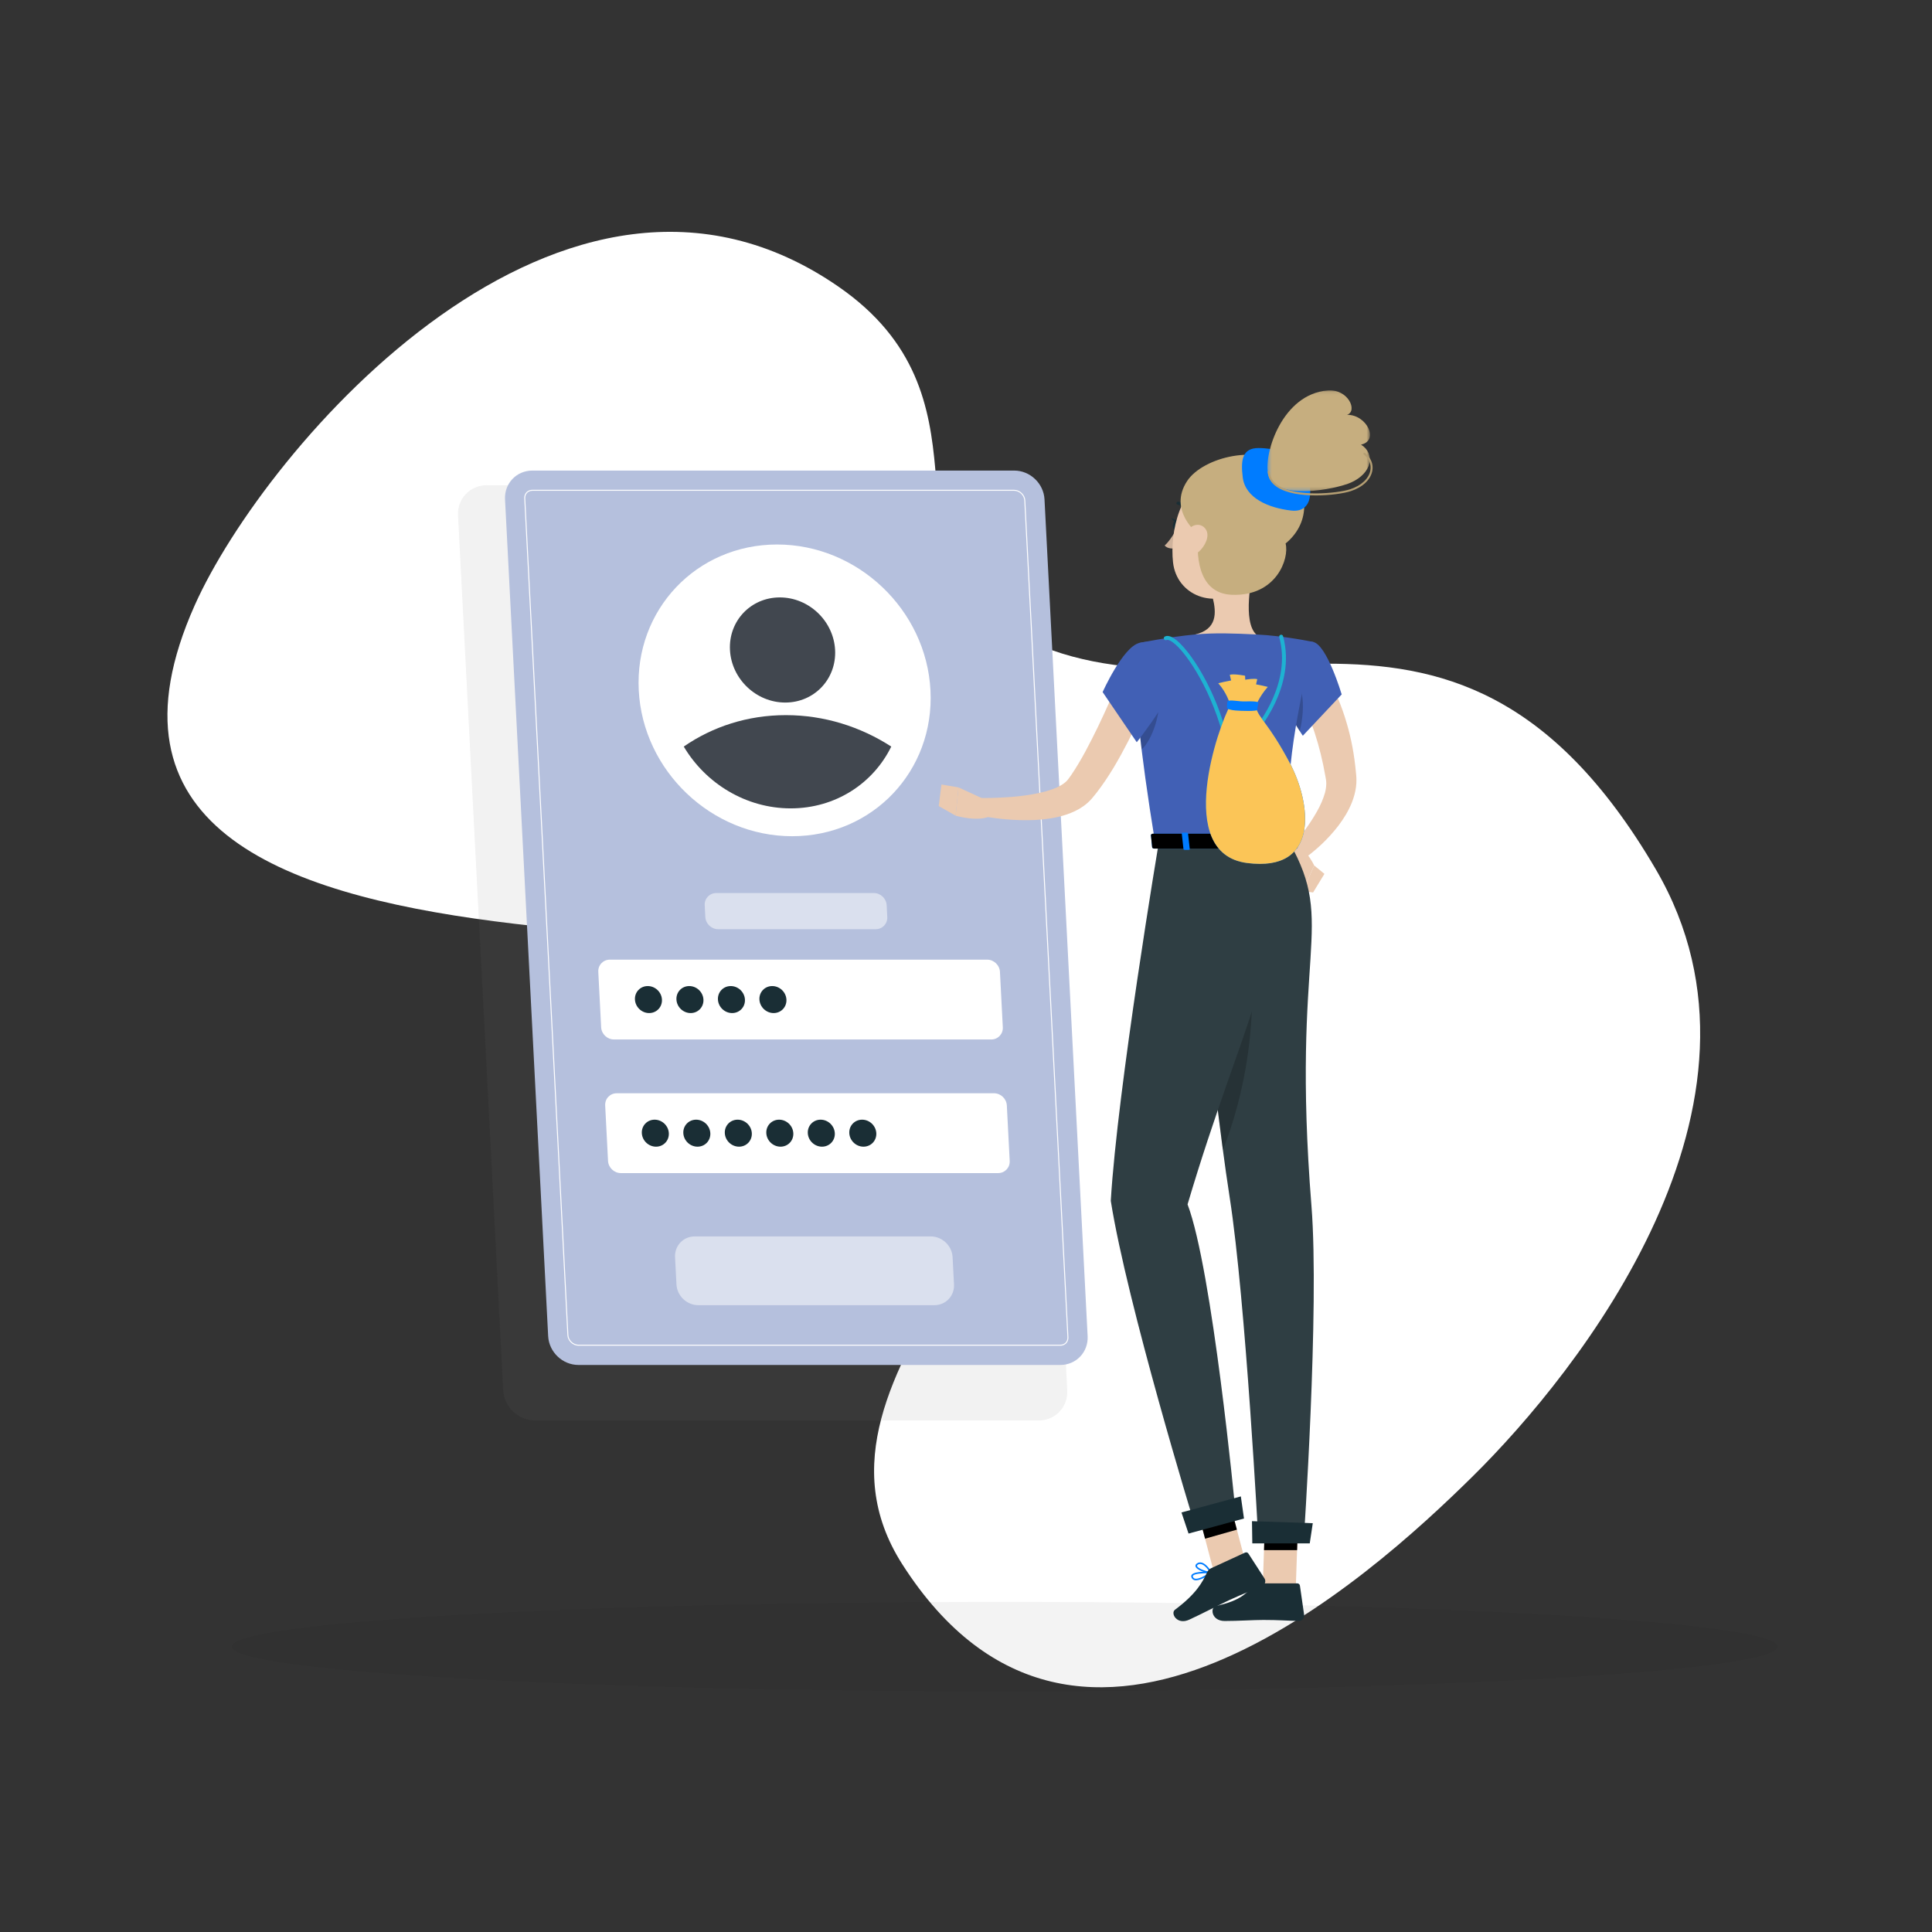 <?xml version="1.0" encoding="UTF-8"?>
<svg width="550px" height="550px" viewBox="0 0 550 550" version="1.1" xmlns="http://www.w3.org/2000/svg" xmlns:xlink="http://www.w3.org/1999/xlink">
    <rect x="0" y="0" width="550" height="550" fill="#333333" stroke="none"/>
    <!-- Generator: Sketch 62 (91390) - https://sketch.com -->
    <title>Account Creation</title>
    <desc>Created with Sketch.</desc>
    <defs>
        <polygon id="path-1" points="0.269 0.091 29.466 0.091 29.466 28.794 0.269 28.794"></polygon>
    </defs>
    <g id="Account-Creation" stroke="none" stroke-width="1" fill="none" fill-rule="evenodd">
        <g id="Group-Copy" transform="translate(47.667, 66)">
            <path d="M7.776,106.287 C-48.11,231.455 214.805,183.781 237.168,218.21 C271.119,270.474 173.37,323.252 209.191,379.304 C259.585,458.158 342.176,383.332 371.668,354.201 C401.453,324.779 462.731,248.284 423.737,181.535 C364.175,79.585 295.71,150.94 234.21,110.358 C205.208,91.22 235.909,46.71 191.121,15.666 C113.006,-38.48 27.747,61.56 7.776,106.287" id="Fill-1" fill="#FFFFFF"></path>
            <g id="Create-Account" transform="translate(18.334, 45.033)">
                <path d="M220,370.447 C98.497,370.447 7.81597009e-14,364.749 7.81597009e-14,357.718 C7.81597009e-14,350.688 98.497,344.989 220,344.989 C341.503,344.989 440,350.688 440,357.718 C440,364.749 341.503,370.447 220,370.447 Z" id="Fill-1" fill-opacity="0.05" fill="#000000"></path>
                <g id="Group-31" transform="translate(64.333, 22)">
                    <path d="M165.342,271.341 L21.925,271.341 C17.186,271.341 13.147,267.499 12.903,262.761 L0.067,13.695 C-0.177,8.956 3.466,5.116 8.205,5.116 L151.623,5.116 C156.361,5.116 160.4,8.956 160.644,13.695 L173.48,262.761 C173.724,267.499 170.081,271.341 165.342,271.341" id="Fill-4" fill-opacity="0.05" fill="#000000"></path>
                    <path d="M165.342,271.341 L21.925,271.341 C17.186,271.341 13.147,267.499 12.903,262.761 L0.067,13.695 C-0.177,8.956 3.466,5.116 8.205,5.116 L151.623,5.116 C156.361,5.116 160.4,8.956 160.644,13.695 L173.48,262.761 C173.724,267.499 170.081,271.341 165.342,271.341" id="Fill-6" fill-opacity="0.05" fill="#D3CBCB"></path>
                    <path d="M171.509,255.544 L34.344,255.544 C29.812,255.544 25.949,251.87 25.716,247.338 L13.439,9.132 C13.206,4.601 16.691,0.927 21.222,0.927 L158.387,0.927 C162.919,0.927 166.782,4.601 167.015,9.132 L179.292,247.338 C179.525,251.87 176.04,255.544 171.509,255.544" id="Fill-11" fill="#B5C0DD"></path>
                    <path d="M21.222,6.688 C20.46,6.688 19.987,7.017 19.725,7.294 C19.461,7.573 19.154,8.066 19.193,8.835 L31.469,247.042 C31.545,248.502 32.888,249.782 34.344,249.782 L171.509,249.782 C172.27,249.782 172.743,249.453 173.005,249.177 C173.271,248.898 173.578,248.405 173.538,247.635 L161.262,9.429 C161.187,7.968 159.843,6.688 158.386,6.688 L21.222,6.688 Z M171.509,250.063 L34.344,250.063 C32.747,250.063 31.272,248.658 31.188,247.056 L18.912,8.85 C18.868,7.981 19.219,7.419 19.52,7.1 C19.822,6.783 20.36,6.407 21.222,6.407 L158.386,6.407 C159.985,6.407 161.46,7.812 161.543,9.414 L173.819,247.62 C173.863,248.49 173.511,249.053 173.21,249.371 C172.909,249.687 172.37,250.063 171.509,250.063 L171.509,250.063 Z" id="Fill-12" fill="#FFFFFF"></path>
                    <path d="M134.552,63.497 C135.734,86.43 118.102,105.021 95.17,105.021 C72.236,105.021 52.688,86.43 51.506,63.497 C50.325,40.565 67.956,21.974 90.89,21.974 C113.822,21.974 133.371,40.565 134.552,63.497" id="Fill-13" fill="#FFFFFF"></path>
                    <path d="M126.624,63.498 C126.923,69.3 125.733,74.746 123.389,79.5 C118.262,89.971 107.532,97.092 94.761,97.092 C81.989,97.092 70.526,89.971 64.319,79.5 C61.486,74.746 59.733,69.3 59.434,63.498 C58.479,44.941 72.741,29.902 91.299,29.902 C109.854,29.902 125.667,44.941 126.624,63.498" id="Fill-14" fill="#FFFFFF"></path>
                    <path d="M123.389,79.5 C118.262,89.971 107.532,97.092 94.76,97.092 C81.989,97.092 70.526,89.971 64.319,79.5 C72.486,73.85 82.465,70.551 93.393,70.551 C104.32,70.551 114.639,73.85 123.389,79.5" id="Fill-15" fill="#41474F"></path>
                    <path d="M107.402,52.004 C107.828,60.269 101.473,66.968 93.209,66.968 C84.944,66.968 77.899,60.269 77.473,52.004 C77.047,43.739 83.402,37.039 91.667,37.039 C99.931,37.039 106.976,43.739 107.402,52.004" id="Fill-16" fill="#41474F"></path>
                    <path d="M151.851,162.885 L44.452,162.885 C42.534,162.885 40.9,161.33 40.801,159.412 L39.988,143.631 C39.889,141.713 41.364,140.158 43.281,140.158 L150.68,140.158 C152.597,140.158 154.232,141.713 154.331,143.631 L155.145,159.412 C155.244,161.33 153.769,162.885 151.851,162.885" id="Fill-17" fill="#FFFFFF"></path>
                    <path d="M118.961,131.491 L74.107,131.491 C72.189,131.491 70.553,129.937 70.456,128.019 L70.283,124.669 C70.184,122.751 71.659,121.196 73.576,121.196 L118.431,121.196 C120.348,121.196 121.983,122.751 122.082,124.669 L122.255,128.019 C122.353,129.937 120.879,131.491 118.961,131.491" id="Fill-18" fill-opacity="0.5" fill="#FFFFFF"></path>
                    <path d="M135.641,238.527 L68.458,238.527 C65.193,238.527 62.409,235.88 62.241,232.614 L61.841,224.865 C61.673,221.599 64.184,218.951 67.45,218.951 L134.633,218.951 C137.899,218.951 140.682,221.599 140.851,224.865 L141.25,232.614 C141.419,235.88 138.907,238.527 135.641,238.527" id="Fill-19" fill-opacity="0.5" fill="#FFFFFF"></path>
                    <path d="M153.811,200.922 L46.413,200.922 C44.495,200.922 42.86,199.367 42.761,197.449 L41.948,181.668 C41.849,179.75 43.324,178.195 45.241,178.195 L152.64,178.195 C154.558,178.195 156.192,179.75 156.291,181.668 L157.105,197.449 C157.204,199.367 155.729,200.922 153.811,200.922" id="Fill-20" fill="#FFFFFF"></path>
                    <path d="M58.11,151.521 C58.219,153.644 56.587,155.365 54.464,155.365 C52.341,155.365 50.532,153.644 50.422,151.521 C50.313,149.398 51.945,147.678 54.067,147.678 C56.191,147.678 58.001,149.398 58.11,151.521" id="Fill-21" fill="#1A2E35"></path>
                    <path d="M69.922,151.521 C70.031,153.644 68.399,155.365 66.276,155.365 C64.153,155.365 62.343,153.644 62.234,151.521 C62.125,149.398 63.757,147.678 65.88,147.678 C68.003,147.678 69.813,149.398 69.922,151.521" id="Fill-22" fill="#1A2E35"></path>
                    <path d="M81.734,151.521 C81.843,153.644 80.211,155.365 78.088,155.365 C75.965,155.365 74.155,153.644 74.046,151.521 C73.937,149.398 75.569,147.678 77.692,147.678 C79.815,147.678 81.625,149.398 81.734,151.521" id="Fill-23" fill="#1A2E35"></path>
                    <path d="M93.546,151.521 C93.655,153.644 92.023,155.365 89.901,155.365 C87.777,155.365 85.968,153.644 85.858,151.521 C85.749,149.398 87.381,147.678 89.504,147.678 C91.627,147.678 93.437,149.398 93.546,151.521" id="Fill-24" fill="#1A2E35"></path>
                    <path d="M60.07,189.559 C60.179,191.681 58.547,193.402 56.425,193.402 C54.301,193.402 52.491,191.681 52.382,189.559 C52.273,187.436 53.905,185.715 56.028,185.715 C58.151,185.715 59.961,187.436 60.07,189.559" id="Fill-25" fill="#1A2E35"></path>
                    <path d="M71.882,189.559 C71.991,191.681 70.359,193.402 68.237,193.402 C66.113,193.402 64.303,191.681 64.194,189.559 C64.085,187.436 65.717,185.715 67.84,185.715 C69.963,185.715 71.773,187.436 71.882,189.559" id="Fill-26" fill="#1A2E35"></path>
                    <path d="M83.695,189.559 C83.804,191.681 82.171,193.402 80.049,193.402 C77.925,193.402 76.115,191.681 76.006,189.559 C75.897,187.436 77.529,185.715 79.652,185.715 C81.776,185.715 83.585,187.436 83.695,189.559" id="Fill-27" fill="#1A2E35"></path>
                    <path d="M95.507,189.559 C95.616,191.681 93.983,193.402 91.861,193.402 C89.737,193.402 87.927,191.681 87.818,189.559 C87.709,187.436 89.342,185.715 91.464,185.715 C93.588,185.715 95.398,187.436 95.507,189.559" id="Fill-28" fill="#1A2E35"></path>
                    <path d="M107.319,189.559 C107.428,191.681 105.795,193.402 103.673,193.402 C101.549,193.402 99.739,191.681 99.63,189.559 C99.521,187.436 101.154,185.715 103.276,185.715 C105.4,185.715 107.21,187.436 107.319,189.559" id="Fill-29" fill="#1A2E35"></path>
                    <path d="M119.131,189.559 C119.24,191.681 117.608,193.402 115.485,193.402 C113.362,193.402 111.552,191.681 111.443,189.559 C111.334,187.436 112.966,185.715 115.088,185.715 C117.212,185.715 119.022,187.436 119.131,189.559" id="Fill-30" fill="#1A2E35"></path>
                </g>
                <g id="Group-123" transform="translate(201.23, 0)">
                    <path d="M110.081,81.013 C110.363,81.43 110.506,81.659 110.691,81.959 L111.194,82.8 C111.52,83.357 111.805,83.912 112.093,84.467 C112.655,85.579 113.187,86.692 113.663,87.816 C114.626,90.065 115.416,92.36 116.1,94.672 C117.485,99.292 118.331,104.027 118.765,108.765 L118.853,109.651 C118.869,109.779 118.88,109.98 118.889,110.188 L118.914,110.793 C118.928,111.592 118.889,112.382 118.778,113.13 C118.566,114.637 118.16,116.029 117.662,117.316 C116.652,119.879 115.263,122.057 113.774,124.039 C110.725,127.986 107.264,131.145 103.309,133.945 L100.212,130.319 C102.991,127.105 105.683,123.543 107.677,119.987 C108.695,118.214 109.473,116.387 109.956,114.681 C110.183,113.83 110.306,113.011 110.325,112.271 C110.351,111.898 110.324,111.554 110.288,111.225 L110.253,110.986 C110.245,110.913 110.236,110.831 110.207,110.679 L110.066,109.888 C109.33,105.668 108.327,101.522 107.011,97.518 C106.364,95.51 105.565,93.57 104.753,91.663 C104.353,90.707 103.909,89.779 103.456,88.874 L102.758,87.553 L102.412,86.927 L102.126,86.436 L110.081,81.013 Z" id="Fill-32" fill="#EBCAB0"></path>
                    <path d="M99.587,134.017 L103.657,142.612 L106.886,135.344 C106.886,135.344 104.025,129.049 100.153,129.625 L99.587,134.017 Z" id="Fill-34" fill="#EBCAB0"></path>
                    <polygon id="Fill-36" fill="#EBCAB0" points="106.575 143.038 109.807 137.738 106.885 135.344 103.658 142.612"></polygon>
                    <path d="M90.13,340.712 C88.491,341.04 87.258,340.983 86.781,340.548 C86.578,340.363 86.504,340.102 86.553,339.755 C86.579,339.566 86.666,339.504 86.739,339.472 C87.317,339.206 88.965,340.007 90.13,340.712 M88.276,341.367 C89.146,341.367 90.096,341.188 90.761,341.03 C90.849,341.01 90.914,340.94 90.93,340.852 C90.945,340.764 90.907,340.676 90.833,340.627 C90.51,340.415 87.65,338.569 86.556,339.065 C86.381,339.143 86.164,339.315 86.111,339.692 C86.041,340.191 86.165,340.59 86.481,340.877 C86.883,341.243 87.55,341.367 88.276,341.367" id="Fill-38" fill="#007CFF"></path>
                    <path d="M89.108,337.219 C89.291,337.219 89.453,337.284 89.601,337.415 C90.212,337.957 90.422,339.478 90.474,340.381 C89.579,339.666 88.511,338.139 88.639,337.493 C88.66,337.386 88.721,337.26 89.007,337.226 C89.041,337.222 89.075,337.219 89.108,337.219 M90.71,341.036 C90.749,341.036 90.788,341.026 90.822,341.006 C90.891,340.966 90.933,340.892 90.933,340.813 C90.933,340.698 90.921,337.987 89.897,337.081 C89.625,336.839 89.307,336.739 88.953,336.783 C88.394,336.851 88.243,337.203 88.202,337.405 C87.99,338.467 89.702,340.499 90.601,341.007 C90.634,341.027 90.673,341.036 90.71,341.036" id="Fill-40" fill="#007CFF"></path>
                    <path d="M72.424,337.493 C72.925,336.95 75.149,336.803 76.819,336.831 C75.068,338.017 73.622,338.584 72.889,338.355 C72.632,338.276 72.458,338.099 72.357,337.813 C72.318,337.703 72.328,337.617 72.39,337.532 C72.4,337.519 72.411,337.505 72.424,337.493 M77.658,336.78 C77.711,336.723 77.731,336.642 77.708,336.566 C77.681,336.475 77.599,336.41 77.505,336.406 C77.038,336.384 72.998,336.216 72.088,337.2 C72.067,337.222 72.049,337.244 72.032,337.266 C71.881,337.471 71.848,337.712 71.937,337.963 C72.086,338.383 72.362,338.659 72.756,338.781 C74.065,339.188 76.368,337.72 77.625,336.81 C77.638,336.801 77.648,336.79 77.658,336.78" id="Fill-42" fill="#007CFF"></path>
                    <path d="M73.621,334.527 C73.667,334.477 73.735,334.422 73.835,334.364 C74.128,334.191 74.436,334.152 74.776,334.243 C75.752,334.506 76.672,335.757 77.08,336.382 C75.75,336.23 73.713,335.408 73.541,334.783 C73.53,334.745 73.505,334.653 73.621,334.527 M77.658,336.781 C77.669,336.768 77.679,336.755 77.687,336.74 C77.727,336.673 77.728,336.588 77.688,336.52 C77.636,336.425 76.38,334.214 74.891,333.813 C74.437,333.69 74.004,333.745 73.609,333.979 C73.074,334.293 73.043,334.655 73.111,334.901 C73.398,335.943 76.265,336.86 77.496,336.853 C77.558,336.852 77.616,336.825 77.658,336.781" id="Fill-44" fill="#007CFF"></path>
                    <path d="M90.035,48.08 C88.94,53.667 86.479,65.857 90.388,69.586 C90.388,69.586 88.86,75.254 78.478,75.254 C67.061,75.254 73.022,69.586 73.022,69.586 C79.253,68.099 79.092,63.475 78.007,59.134 L90.035,48.08 Z" id="Fill-46" fill="#EBCAB0"></path>
                    <path d="M71.009,34.902 C71.076,34.902 71.143,34.887 71.207,34.855 C71.428,34.745 71.518,34.476 71.406,34.256 C70.301,32.05 68.259,31.794 68.172,31.784 C67.928,31.755 67.706,31.932 67.679,32.177 C67.651,32.421 67.826,32.642 68.069,32.67 C68.136,32.679 69.728,32.896 70.609,34.656 C70.688,34.811 70.845,34.902 71.009,34.902" id="Fill-48" fill="#1A2E35"></path>
                    <path d="M67.604,39.786 C67.604,39.786 65.924,42.873 64.322,44.264 C65.202,45.316 66.947,45.101 66.947,45.101 L67.604,39.786 Z" id="Fill-50" fill="#CFB29B"></path>
                    <path d="M68.439,38.574 C68.346,39.327 67.871,39.889 67.378,39.829 C66.885,39.768 66.562,39.107 66.655,38.353 C66.748,37.599 67.223,37.038 67.716,37.099 C68.209,37.16 68.532,37.82 68.439,38.574" id="Fill-52" fill="#1A2E35"></path>
                    <path d="M67.928,37.167 L66.182,36.422 C66.182,36.422 66.937,37.951 67.928,37.167" id="Fill-54" fill="#1A2E35"></path>
                    <polygon id="Fill-56" fill="#EBCAB0" points="87.58 334.644 78.41 336.786 72.838 315.694 82.007 313.552"></polygon>
                    <polygon id="Fill-58" fill="#EBCAB0" points="101.661 340.813 92.244 340.813 92.983 319.006 102.399 319.006"></polygon>
                    <path d="M91.498,339.723 L102.077,339.723 C102.463,339.723 102.775,339.991 102.829,340.366 L104.034,348.736 C104.159,349.605 103.412,350.427 102.524,350.411 C98.836,350.347 97.059,350.131 92.407,350.131 C89.544,350.131 85.362,350.428 81.41,350.428 C77.545,350.428 77.247,346.52 78.893,346.166 C86.273,344.579 87.438,342.39 89.924,340.302 C90.373,339.926 90.935,339.723 91.498,339.723" id="Fill-60" fill="#1A2E35"></path>
                    <path d="M77.597,335.381 L87.208,330.96 C87.558,330.799 87.953,330.911 88.16,331.231 L92.753,338.331 C93.229,339.067 92.894,340.125 92.081,340.483 C88.704,341.967 86.999,342.513 82.772,344.457 C80.172,345.653 74.918,348.397 71.327,350.05 C67.815,351.665 65.911,348.238 67.259,347.229 C73.3,342.703 75.024,339.501 76.409,336.565 C76.66,336.035 77.086,335.616 77.597,335.381" id="Fill-62" fill="#1A2E35"></path>
                    <polygon id="Fill-64" fill="#000000" points="72.841 315.699 75.825 327 84.886 324.429 82.015 313.557"></polygon>
                    <polygon id="Fill-66" fill="#000000" points="102.401 319.013 92.981 319.013 92.605 330.254 102.026 330.254"></polygon>
                    <path d="M106.628,71.725 C110.54,72.583 114.718,86.656 114.718,86.656 L103.658,98.416 C103.658,98.416 94.481,85.2 96.35,80.339 C98.297,75.277 102.004,70.712 106.628,71.725" id="Fill-68" fill="#4160B5"></path>
                    <path d="M100.428,80.682 C98.449,78.872 97.111,79.411 96.201,80.85 C95.301,85.032 100.63,93.79 102.777,97.106 C103.767,93.149 104.902,84.796 100.428,80.682" id="Fill-70" fill-opacity="0.2" fill="#000000"></path>
                    <path d="M57.104,71.998 C57.104,71.998 52.619,73.578 61.605,128.832 L99.848,128.832 C99.207,113.266 99.189,103.669 106.628,71.725 C106.628,71.725 98.615,69.982 90.388,69.586 C83.952,69.276 78.68,69.07 73.022,69.586 C65.563,70.267 57.104,71.998 57.104,71.998" id="Fill-72" fill="#4160B5"></path>
                    <path d="M56.764,93.205 C57.012,95.892 57.338,98.916 57.765,102.333 C60.897,99.513 63.457,91.491 62.52,86.809 C60.328,88.438 58.304,90.957 56.764,93.205" id="Fill-74" fill-opacity="0.2" fill="#000000"></path>
                    <path d="M60.846,84.828 C58.765,90.084 56.473,95.079 53.895,100.067 C51.321,105.048 48.571,109.943 44.917,114.677 L44.199,115.561 L43.839,116.002 C43.717,116.152 43.62,116.282 43.421,116.487 C42.725,117.255 41.972,117.911 41.201,118.462 C39.652,119.566 38.051,120.268 36.501,120.809 C33.393,121.855 30.39,122.226 27.462,122.401 C21.586,122.639 16.027,122.095 10.42,120.888 L11.043,116.161 C13.627,116.174 16.337,116.117 18.951,115.952 C21.577,115.814 24.176,115.533 26.67,115.088 C29.157,114.671 31.563,114.038 33.571,113.165 C34.561,112.721 35.423,112.189 36.055,111.65 C36.374,111.382 36.624,111.107 36.824,110.846 C36.866,110.807 36.967,110.66 37.053,110.539 L37.316,110.168 L37.842,109.429 C40.611,105.331 43.043,100.57 45.365,95.813 C47.647,91.032 49.847,86.074 51.913,81.237 L60.846,84.828 Z" id="Fill-76" fill="#EBCAB0"></path>
                    <path d="M57.104,71.998 C52.424,73.139 46.665,85.989 46.665,85.989 L56.379,100.261 C56.379,100.261 69.313,83.979 67.775,79.003 C66.174,73.822 62.783,70.613 57.104,71.998" id="Fill-78" fill="#4160B5"></path>
                    <path d="M13.738,116.861 L5.634,113.12 L4.82,121.174 C4.82,121.174 11.593,123.168 14.931,121.126 L13.738,116.861 Z" id="Fill-80" fill="#EBCAB0"></path>
                    <polygon id="Fill-82" fill="#EBCAB0" points="0.781 112.306 0.009 118.439 4.82 121.174 5.635 113.12"></polygon>
                    <path d="M94.103,39.122 C92.389,48.309 91.861,52.235 86.597,56.408 C78.679,62.684 67.77,58.571 66.705,49.057 C65.746,40.492 68.709,26.908 78.226,24.345 C87.603,21.82 95.817,29.935 94.103,39.122" id="Fill-84" fill="#EBCAB0"></path>
                    <path d="M83.487,58.295 C96.099,58.764 99.874,47.99 98.75,43.68 C105.308,38.34 106.256,29.16 98.883,22.134 C91.51,15.108 75.274,19.035 70.739,25.881 C65.118,34.365 73.924,41.058 73.924,41.058 C73.399,45.742 73.197,57.913 83.487,58.295 Z" id="Fill-86" fill="#C6AE7F"></path>
                    <path d="M86.551,24.863 C85.942,19.922 86.415,16.513 91.037,16.513 C95.659,16.513 101.982,18.191 104.3,22.926 C106.619,27.661 106.806,35.062 100.342,34.312 C93.878,33.563 87.281,30.778 86.551,24.863" id="Fill-88" fill="#007CFF"></path>
                    <g id="Group-92" transform="translate(93.308, 0)">
                        <mask id="mask-2" fill="white">
                            <use xlink:href="#path-1"></use>
                        </mask>
                        <g id="Clip-91"></g>
                        <path d="M0.412,23.676 C-0.69,17.782 4.561,1.197 17.371,0.119 C23.304,-0.382 26.052,6.005 22.945,7.056 C28.55,6.989 32.162,14.418 26.92,15.538 C31.065,18.186 30.033,23.632 24.131,26.302 C19.78,28.271 1.936,31.832 0.412,23.676" id="Fill-90" fill="#C6AE7F" mask="url(#mask-2)"></path>
                    </g>
                    <path d="M107.404,30.005 C103.283,30.005 98.973,29.399 96.303,27.612 C94.682,26.526 93.792,25.087 93.66,23.333 C93.648,23.178 93.764,23.043 93.918,23.032 C94.082,23.02 94.208,23.135 94.221,23.29 C94.339,24.863 95.145,26.159 96.615,27.145 C101.702,30.552 113.46,29.449 117.144,28.246 C120.313,27.212 122.459,25.207 122.885,22.885 C123.198,21.18 122.529,19.565 121.003,18.336 C120.882,18.239 120.863,18.062 120.961,17.942 C121.057,17.82 121.235,17.802 121.355,17.899 C123.026,19.243 123.784,21.097 123.438,22.986 C122.975,25.515 120.686,27.682 117.318,28.78 C115.389,29.409 111.489,30.005 107.404,30.005" id="Fill-93" fill="#B59F73"></path>
                    <path d="M71.055,39.816 C69.926,41.38 69.601,43.324 69.851,44.892 C70.225,47.249 72.523,47.405 74.188,45.894 C75.686,44.534 77.295,41.667 76.069,39.712 C74.86,37.788 72.346,38.028 71.055,39.816" id="Fill-95" fill="#EBCAB0"></path>
                    <path d="M71.704,128.832 C71.704,128.832 77.169,193.463 82.839,229.888 C87.419,259.308 91.03,328.076 91.03,328.076 L103.872,328.076 C103.872,328.076 108.439,261.363 106.114,232.264 C100.232,158.632 113.35,152.633 99.848,128.832 L71.704,128.832 Z" id="Fill-97" fill="#2F3E43"></path>
                    <path d="M87.869,153.26 C82.687,158.555 78.741,164.884 75.739,171.562 C77.235,186.086 79.011,202.207 80.899,216.327 C86.745,201.566 91.748,178.858 87.869,153.26" id="Fill-99" fill="#000000" opacity="0.2"></path>
                    <path d="M62.716,128.424 C62.716,128.424 50.861,199.011 48.987,230.828 C53.644,260.249 72.689,322.434 72.689,322.434 L84.37,318.202 C84.37,318.202 77.908,250.392 70.843,231.827 C86.66,178.571 98.284,165.112 94.902,128.832 C86.835,128.832 62.716,128.424 62.716,128.424" id="Fill-101" fill="#2F3E43"></path>
                    <polygon id="Fill-103" fill="#1A2E35" points="71.122 325.541 86.906 321.255 86.011 314.964 69.112 319.533"></polygon>
                    <polygon id="Fill-105" fill="#1A2E35" points="89.273 328.331 105.628 328.331 106.488 322.593 89.18 322.007"></polygon>
                    <path d="M100.421,126.588 L102.146,130.011 C102.28,130.276 101.965,130.547 101.523,130.547 L61.415,130.547 C61.07,130.547 60.785,130.378 60.763,130.161 L60.418,126.738 C60.394,126.501 60.693,126.3 61.07,126.3 L99.799,126.3 C100.083,126.3 100.335,126.417 100.421,126.588" id="Fill-107" fill="#007CFF"></path>
                    <path d="M100.421,126.588 L102.146,130.011 C102.28,130.276 101.965,130.547 101.523,130.547 L61.415,130.547 C61.07,130.547 60.785,130.378 60.763,130.161 L60.418,126.738 C60.394,126.501 60.693,126.3 61.07,126.3 L99.799,126.3 C100.083,126.3 100.335,126.417 100.421,126.588" id="Fill-109" fill="#000000"></path>
                    <path d="M95.22,130.918 L96.258,130.918 C96.463,130.918 96.621,130.812 96.607,130.682 L96.12,126.233 C96.106,126.104 95.926,125.997 95.719,125.997 L94.682,125.997 C94.475,125.997 94.318,126.104 94.332,126.233 L94.819,130.682 C94.833,130.812 95.013,130.918 95.22,130.918" id="Fill-111" fill="#007CFF"></path>
                    <path d="M80.755,97.742 C77.086,84.19 69.464,73.045 65.827,71.326 C65.42,71.134 65.083,71.079 64.88,71.17 C64.595,71.298 64.263,71.171 64.136,70.889 C64.009,70.605 64.135,70.273 64.417,70.146 C64.942,69.908 65.578,69.965 66.308,70.31 C70.189,72.144 77.877,83.163 81.726,97.031 C84.482,96.996 88.735,96.652 89.76,96.565 C91.045,95.039 100.473,83.256 96.945,70.367 C96.864,70.067 97.039,69.758 97.339,69.676 C97.636,69.594 97.948,69.77 98.03,70.069 C101.957,84.417 90.572,97.352 90.456,97.48 C90.36,97.587 90.228,97.654 90.086,97.666 C90.03,97.67 84.424,98.157 81.297,98.157 C81.043,98.157 80.821,97.987 80.755,97.742 Z" id="Fill-113" fill="#1EB2D2"></path>
                    <path d="M99.919,106.104 C93.791,94.617 91.285,93.814 90.189,90.121 C90.189,90.121 91.177,87.333 93.683,84.511 C92.932,84.301 91.34,83.983 90.342,83.79 C90.456,83.287 90.571,82.79 90.686,82.314 C89.857,82.084 88.138,82.322 87.258,82.468 L87.219,81.335 C87.219,81.335 84.112,80.711 82.863,81.058 C82.987,81.581 83.114,82.125 83.239,82.677 C82.145,82.888 80.401,83.237 79.577,83.466 C81.963,86.154 82.823,89.023 83.009,89.732 C79.709,95.404 66.866,131.901 87.748,134.645 C108.644,137.391 106.046,117.592 99.919,106.104" id="Fill-115" fill="#007CFF"></path>
                    <path d="M99.919,106.104 C93.791,94.617 91.285,93.814 90.189,90.121 C90.189,90.121 91.177,87.333 93.683,84.511 C92.932,84.301 91.34,83.983 90.342,83.79 C90.456,83.287 90.571,82.79 90.686,82.314 C89.857,82.084 88.138,82.322 87.258,82.468 L87.219,81.335 C87.219,81.335 84.112,80.711 82.863,81.058 C82.987,81.581 83.114,82.125 83.239,82.677 C82.145,82.888 80.401,83.237 79.577,83.466 C81.963,86.154 82.823,89.023 83.009,89.732 C79.709,95.404 66.866,131.901 87.748,134.645 C108.644,137.391 106.046,117.592 99.919,106.104" id="Fill-117" fill="#FBC557"></path>
                    <path d="M82.23,88.646 C82.075,88.925 82.09,89.981 82.066,90.402 C82.043,90.824 83.167,91.106 84.432,91.223 C85.696,91.34 90.919,91.55 90.755,90.966 C90.591,90.38 91.013,89.583 91.036,89.091 C91.06,88.599 88.952,88.577 87.196,88.646 C85.439,88.716 82.581,88.015 82.23,88.646" id="Fill-119" fill="#007CFF"></path>
                    <path d="M70.079,130.918 L71.116,130.918 C71.322,130.918 71.48,130.812 71.466,130.682 L70.979,126.233 C70.965,126.104 70.785,125.997 70.578,125.997 L69.54,125.997 C69.333,125.997 69.176,126.104 69.191,126.233 L69.677,130.682 C69.691,130.812 69.872,130.918 70.079,130.918" id="Fill-121" fill="#007CFF"></path>
                </g>
            </g>
        </g>
    </g>
</svg>